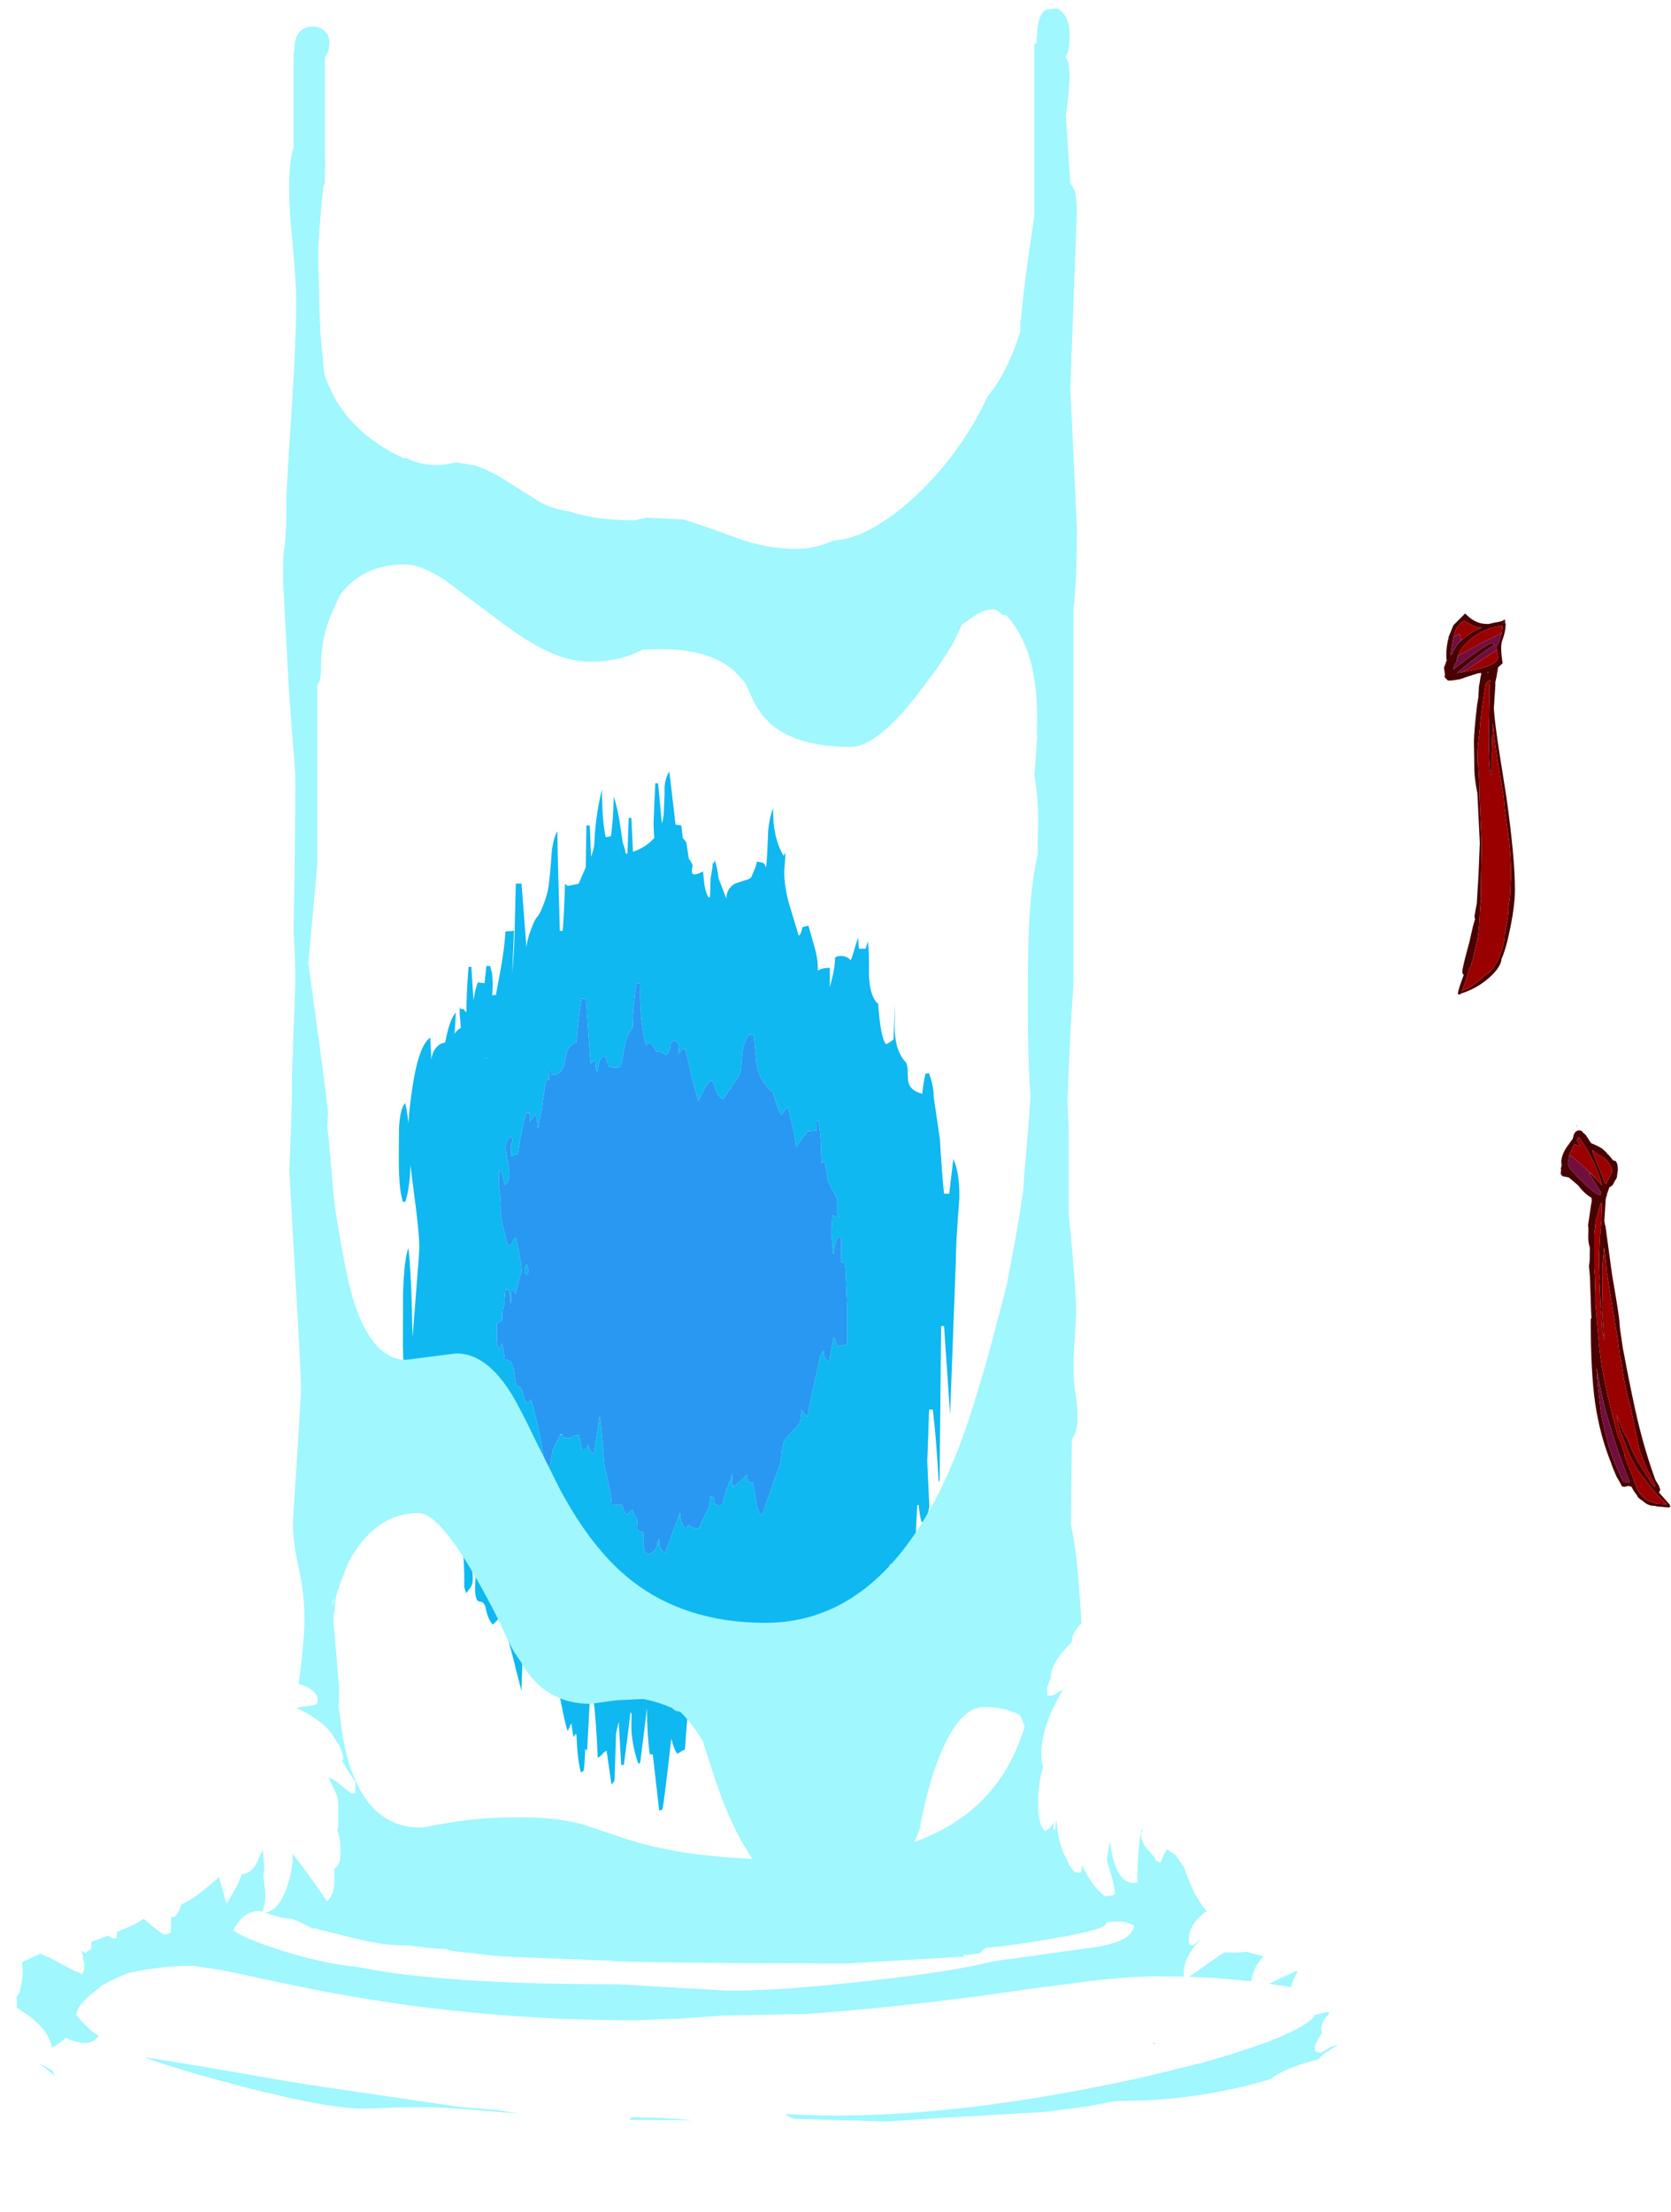 <?xml version="1.0" encoding="UTF-8" standalone="no"?>
<svg xmlns:ffdec="https://www.free-decompiler.com/flash" xmlns:xlink="http://www.w3.org/1999/xlink" ffdec:objectType="frame" height="619.9px" width="468.45px" xmlns="http://www.w3.org/2000/svg">
  <g transform="matrix(1.0, 0.0, 0.0, 1.0, 244.2, 678.2)">
    <clipPath id="clipPath0" transform="matrix(1.0, 0.0, 0.0, 1.0, 0.0, 0.0)">
      <path d="M69.65 -674.1 L70.85 -671.45 70.85 -280.8 71.55 -246.2 71.55 -245.1 79.4 -243.0 87.9 -240.35 Q82.5 -238.8 78.4 -235.9 L76.65 -234.5 Q72.7 -233.4 63.65 -232.95 63.65 -231.8 65.1 -230.85 L69.0 -228.75 68.45 -228.6 Q62.55 -227.1 58.9 -223.3 56.15 -220.4 56.3 -218.05 50.4 -212.4 50.4 -208.25 L50.4 -208.05 49.35 -205.3 49.45 -203.15 50.25 -203.0 51.4 -203.3 51.45 -203.4 51.55 -203.4 53.9 -204.85 53.65 -204.45 Q47.7 -194.4 47.7 -186.35 47.7 -185.25 48.0 -183.9 L48.25 -183.1 Q46.85 -178.4 46.85 -173.75 46.85 -170.45 47.0 -169.4 47.35 -166.45 48.75 -165.1 50.55 -166.0 51.15 -167.6 L51.15 -165.5 51.6 -165.5 51.85 -168.4 52.1 -166.95 Q52.35 -164.15 53.0 -161.7 53.7 -159.1 54.75 -157.4 56.3 -153.45 57.9 -153.45 58.8 -153.45 59.0 -153.75 L59.05 -154.05 59.15 -155.6 Q61.6 -150.0 65.35 -147.0 L65.6 -146.8 65.8 -146.8 67.6 -147.05 68.25 -147.35 Q68.5 -148.7 67.4 -152.5 66.15 -156.5 66.15 -157.05 66.15 -157.9 66.85 -161.75 L66.95 -162.25 67.3 -159.95 Q69.0 -150.55 73.6 -150.55 74.7 -150.55 74.8 -151.0 L74.65 -151.45 Q74.65 -159.4 75.75 -165.45 L76.1 -165.45 Q74.95 -163.45 77.0 -160.5 L79.6 -157.6 Q79.65 -156.9 80.05 -156.65 L80.6 -156.5 80.9 -156.15 81.25 -156.45 81.25 -156.5 Q81.85 -158.15 82.9 -160.0 L85.25 -158.5 87.7 -155.0 Q89.25 -150.45 91.0 -147.15 92.5 -144.5 94.1 -142.65 L93.35 -142.15 Q89.1 -138.75 89.1 -134.85 L89.15 -133.65 89.4 -133.35 89.35 -133.2 90.3 -133.05 92.1 -134.7 92.2 -134.7 91.85 -134.3 Q87.65 -129.45 87.65 -125.3 87.65 -124.3 87.9 -124.15 L88.95 -124.1 97.75 -130.3 99.15 -131.1 102.1 -131.0 105.35 -131.25 110.0 -130.0 Q106.65 -126.25 106.65 -122.6 106.65 -121.45 106.8 -121.15 L107.75 -120.35 114.2 -123.6 119.15 -125.85 119.55 -125.6 Q118.05 -123.25 117.7 -120.9 L117.75 -120.75 117.55 -120.45 Q115.2 -116.25 115.2 -110.9 L115.25 -109.95 115.5 -109.85 121.95 -113.95 123.0 -113.6 123.6 -113.75 122.95 -113.2 128.05 -114.45 128.5 -114.0 Q126.2 -111.8 126.2 -109.5 L126.4 -108.45 125.95 -107.8 Q124.35 -105.45 124.35 -104.0 L124.55 -103.35 125.9 -102.95 Q126.6 -103.2 128.95 -104.65 L130.75 -105.2 130.65 -105.0 127.2 -102.85 125.25 -101.05 123.1 -100.5 Q117.9 -99.05 114.05 -97.0 L111.4 -95.2 111.05 -95.1 Q110.15 -94.8 109.05 -93.7 L113.05 -93.3 113.3 -93.1 115.3 -93.35 115.15 -93.25 113.75 -92.6 113.85 -92.45 112.6 -92.05 111.6 -91.65 110.65 -91.2 Q101.15 -91.2 96.25 -85.8 L96.5 -85.65 91.35 -83.85 86.9 -82.4 83.55 -81.35 Q78.85 -81.55 74.7 -78.7 L71.95 -77.9 69.85 -77.3 68.45 -77.25 Q63.05 -76.95 58.0 -74.75 56.2 -74.0 55.15 -73.3 L52.85 -72.7 Q47.75 -73.0 45.25 -72.55 43.2 -72.2 40.4 -70.3 37.85 -70.05 34.35 -69.0 L29.45 -67.15 27.1 -66.65 22.1 -65.55 19.55 -65.45 18.65 -64.8 15.25 -64.1 Q13.55 -64.35 7.45 -64.1 2.6 -64.2 -2.05 -62.55 -4.25 -61.75 -5.4 -60.9 L-21.2 -60.65 -21.65 -60.55 -26.4 -60.05 -27.95 -59.8 -33.4 -59.35 -41.0 -58.85 Q-48.2 -60.15 -52.35 -59.05 L-54.2 -58.35 -55.05 -58.35 -58.7 -58.3 -62.15 -58.9 -64.3 -59.05 -67.1 -59.35 Q-69.35 -59.4 -71.15 -58.65 L-71.35 -59.1 Q-79.8 -60.9 -87.1 -59.4 L-90.8 -58.4 -91.65 -58.45 Q-92.95 -59.85 -95.85 -60.8 L-99.1 -61.65 -100.15 -61.8 Q-104.25 -62.45 -107.05 -61.85 L-109.2 -61.65 Q-113.0 -64.35 -117.15 -64.75 -120.8 -65.15 -124.35 -63.75 -127.75 -65.3 -132.8 -65.75 L-139.05 -65.5 Q-143.0 -66.8 -146.9 -67.2 L-149.25 -67.35 -153.05 -68.55 -158.4 -69.8 Q-162.4 -72.2 -168.2 -72.7 L-169.7 -72.75 -170.85 -73.75 Q-173.75 -76.2 -177.3 -77.25 -184.7 -79.85 -190.5 -79.35 L-192.5 -79.1 -195.2 -79.9 -195.4 -79.95 -202.9 -82.55 Q-205.75 -85.85 -212.2 -88.15 -217.25 -90.0 -223.5 -90.7 L-224.75 -92.35 Q-226.7 -94.7 -229.6 -97.15 -231.45 -98.7 -233.25 -99.85 -231.1 -99.05 -228.65 -97.4 -225.7 -95.35 -224.1 -95.3 -223.45 -95.55 -223.35 -95.65 -223.2 -95.9 -223.2 -96.95 -223.2 -98.15 -225.9 -100.8 L-229.65 -104.0 Q-229.7 -105.4 -230.4 -106.8 -231.9 -110.25 -236.75 -113.8 L-239.5 -115.6 -239.45 -116.55 -239.5 -117.75 -239.6 -118.6 -239.2 -119.2 -238.95 -119.35 Q-237.85 -122.5 -237.85 -125.8 L-238.0 -128.4 -232.9 -130.75 -230.7 -129.8 -230.15 -129.55 -222.75 -125.6 -222.65 -125.8 -221.25 -125.0 -220.8 -125.65 -220.65 -126.15 -220.55 -128.0 Q-220.55 -128.4 -221.25 -129.75 L-220.8 -129.35 Q-220.95 -130.5 -221.5 -131.65 L-220.2 -130.8 -219.7 -131.4 -219.65 -131.55 -219.45 -131.5 -219.0 -131.8 -218.75 -132.0 -218.65 -132.2 -218.6 -133.7 -218.6 -134.0 -213.95 -135.8 Q-212.85 -135.0 -212.35 -135.0 L-211.4 -135.2 -211.55 -135.45 -211.4 -136.85 -206.9 -138.75 Q-205.8 -139.25 -203.9 -140.5 -198.8 -136.1 -198.1 -136.1 L-196.65 -136.4 -196.35 -136.7 -196.2 -141.1 -196.05 -141.0 -195.35 -141.0 Q-194.7 -141.35 -193.95 -143.05 L-193.25 -144.7 Q-190.9 -145.1 -182.9 -152.1 L-182.8 -152.15 -180.7 -144.75 Q-178.15 -148.85 -177.25 -150.9 -176.8 -151.95 -176.5 -152.95 L-175.7 -153.1 Q-172.85 -153.75 -171.35 -158.25 L-170.5 -159.75 -170.1 -154.5 -170.35 -152.35 -170.25 -151.5 Q-169.8 -148.2 -169.8 -146.65 -169.8 -145.2 -170.65 -142.25 L-170.45 -142.25 Q-166.25 -142.25 -163.8 -149.25 -162.15 -154.2 -162.15 -157.9 L-162.15 -158.8 Q-154.9 -149.2 -152.55 -145.35 -151.05 -146.75 -150.65 -149.0 -150.45 -150.05 -150.45 -153.0 L-150.55 -154.5 Q-149.35 -155.15 -148.95 -156.75 -148.75 -157.55 -148.75 -160.35 -148.75 -162.85 -149.7 -165.65 L-149.5 -165.75 Q-149.35 -167.1 -149.35 -169.65 -149.35 -173.5 -149.55 -174.3 -149.85 -175.65 -152.1 -180.0 -150.7 -179.8 -148.25 -177.65 -145.9 -175.65 -145.5 -175.65 -144.55 -175.65 -144.5 -176.0 L-144.6 -176.4 -144.6 -178.95 Q-145.85 -180.5 -148.35 -184.85 -148.0 -185.15 -148.0 -185.55 -148.35 -187.75 -149.3 -189.45 L-150.3 -190.85 Q-151.25 -192.8 -153.4 -194.75 -156.45 -197.5 -161.3 -199.65 L-156.05 -200.4 -155.35 -200.7 Q-155.15 -200.95 -155.15 -201.95 -155.15 -203.4 -156.85 -204.65 -158.6 -206.0 -161.25 -206.45 L-162.35 -206.6 -162.35 -206.7 Q-164.3 -208.65 -165.4 -209.15 L-175.85 -208.55 -178.75 -208.05 -178.6 -208.35 Q-177.95 -210.05 -177.95 -212.35 -177.95 -215.0 -178.9 -216.5 -180.55 -214.0 -182.85 -211.85 -187.45 -207.6 -193.25 -207.6 -193.65 -207.6 -196.7 -210.15 -200.15 -213.05 -202.25 -214.05 -203.3 -214.75 -204.95 -215.3 -208.0 -219.3 -209.35 -220.35 -210.85 -221.5 -212.95 -222.35 -195.5 -230.6 -176.15 -236.95 L-176.35 -237.4 Q-176.9 -239.0 -176.65 -240.95 L-176.1 -263.7 -175.3 -298.15 -175.3 -405.65 -174.95 -406.65 -174.95 -668.65 -176.0 -669.75 -176.0 -671.85 Q-175.35 -673.75 -171.25 -674.45 L46.7 -675.15 Q59.0 -677.05 64.55 -675.5 65.7 -677.4 66.95 -678.2 68.4 -676.55 69.65 -674.1" fill="#666666" fill-rule="evenodd" stroke="none"/>
      <path d="M222.35 -234.25 L222.15 -234.35 220.9 -235.75 221.55 -235.25 222.35 -234.25" fill="#ff0000" fill-rule="evenodd" stroke="none"/>
    </clipPath>
    <g clip-path="url(#clipPath0)">
      <use ffdec:characterId="1497" height="602.85" transform="matrix(1.0, 0.0, 0.0, 1.0, -243.65, -676.1)" width="381.95" xlink:href="#shape1"/>
    </g>
    <use ffdec:characterId="1498" height="250.55" transform="matrix(1.0, 0.0, 0.0, 1.0, 160.6, -506.3)" width="63.5" xlink:href="#shape2"/>
  </g>
  <defs>
    <g id="shape1" transform="matrix(1.0, 0.0, 0.0, 1.0, 243.65, 676.1)">
      <path d="M2.0 -396.7 Q2.7 -387.1 4.2 -385.6 4.95 -385.9 5.65 -386.45 L6.3 -386.9 6.65 -397.15 6.6 -390.45 Q6.65 -383.7 9.8 -380.45 10.25 -379.65 10.25 -378.1 L10.35 -375.55 Q10.7 -372.55 14.4 -371.7 14.4 -372.65 14.7 -374.45 L15.2 -377.3 16.25 -377.45 Q17.55 -373.8 17.55 -371.15 L17.55 -370.8 19.3 -358.95 Q19.85 -349.45 20.45 -343.7 L21.9 -343.7 23.05 -353.4 Q24.85 -349.65 24.75 -342.5 23.75 -329.55 23.75 -324.55 L22.15 -281.8 20.45 -306.6 19.65 -306.6 19.2 -263.35 18.95 -262.9 Q18.35 -274.5 17.3 -283.2 L16.25 -283.2 16.0 -275.15 15.75 -268.8 16.15 -259.75 16.35 -256.0 15.45 -251.7 14.15 -251.7 Q13.65 -253.3 13.35 -256.45 L12.95 -256.45 Q12.55 -250.5 12.4 -241.25 L12.3 -234.9 12.2 -235.3 10.85 -235.3 Q10.3 -229.75 9.7 -221.5 7.8 -222.65 7.3 -225.55 L7.05 -231.75 Q7.05 -233.5 5.9 -237.7 L5.25 -240.15 5.25 -239.0 Q5.25 -233.3 4.45 -228.1 4.3 -227.15 1.8 -224.85 -0.1 -223.05 1.05 -219.8 L0.0 -219.35 -1.55 -218.75 Q-2.3 -220.25 -2.7 -222.0 L-2.9 -217.45 Q-2.9 -214.95 -3.4 -208.95 -3.8 -204.4 -4.3 -200.9 -4.95 -207.0 -6.8 -212.85 L-8.25 -212.85 Q-9.55 -206.35 -9.55 -203.55 L-9.55 -203.35 Q-10.4 -200.0 -11.3 -197.45 L-11.65 -202.5 Q-13.1 -222.15 -16.5 -214.7 L-16.65 -197.15 -17.05 -199.4 Q-17.35 -202.15 -17.05 -207.5 L-17.1 -208.5 -17.75 -208.9 Q-21.25 -211.15 -21.65 -211.15 L-23.5 -210.9 -23.45 -210.65 Q-24.25 -209.55 -24.1 -205.75 -24.0 -202.7 -26.75 -201.3 L-27.8 -203.0 -28.05 -200.8 -28.8 -200.65 Q-29.0 -196.75 -29.4 -194.1 L-30.45 -194.1 -31.2 -202.15 -31.6 -200.9 -32.6 -199.0 -34.05 -198.55 Q-35.75 -201.15 -36.95 -206.2 -37.35 -200.35 -37.9 -196.7 L-38.95 -196.45 -40.0 -203.15 -40.5 -197.5 -41.45 -197.5 Q-42.5 -189.95 -42.5 -185.15 L-42.2 -180.65 -42.45 -180.45 Q-43.05 -180.0 -43.75 -179.85 -44.3 -182.8 -46.4 -208.05 L-46.6 -208.0 -46.55 -206.85 Q-46.55 -204.4 -46.7 -203.3 -47.0 -201.6 -47.9 -200.0 -50.0 -201.8 -51.0 -203.3 L-52.2 -187.95 -53.0 -187.55 -54.3 -186.75 Q-55.25 -187.85 -56.0 -191.0 -58.1 -172.6 -58.5 -171.1 L-59.4 -170.85 -61.2 -186.6 -62.05 -186.6 Q-62.8 -192.1 -62.85 -199.55 L-63.1 -197.2 -64.7 -184.4 -65.2 -183.85 Q-66.05 -186.05 -66.65 -189.1 -67.2 -192.05 -67.2 -194.1 L-67.15 -197.9 -67.45 -198.4 Q-68.1 -192.65 -69.3 -183.6 L-70.05 -183.6 -70.75 -195.7 -71.5 -192.4 -71.9 -179.65 Q-71.9 -178.85 -72.8 -178.2 L-74.15 -187.6 -75.0 -187.1 -75.35 -186.6 -76.6 -185.55 -76.65 -186.25 Q-77.1 -196.1 -77.8 -201.85 L-78.85 -201.85 -79.6 -187.65 -80.15 -188.05 Q-80.25 -184.25 -80.55 -182.0 L-81.35 -181.5 Q-82.05 -183.9 -82.4 -188.55 L-82.6 -191.95 -82.75 -192.4 -83.45 -191.45 -84.05 -195.35 -85.05 -193.05 Q-85.75 -195.0 -86.85 -200.7 L-87.5 -203.85 Q-88.3 -207.3 -88.85 -209.05 -89.15 -209.9 -91.4 -212.15 -93.25 -213.95 -93.15 -216.3 L-92.9 -223.5 -93.15 -224.0 Q-93.3 -221.75 -94.2 -217.8 L-95.05 -213.7 -95.15 -213.6 Q-95.55 -218.75 -96.05 -222.2 L-97.1 -222.2 Q-97.65 -216.4 -97.95 -206.4 L-98.0 -204.35 -99.65 -210.7 -99.95 -212.0 Q-102.0 -220.25 -103.55 -224.0 L-103.6 -224.45 -104.05 -225.05 -105.05 -223.9 -106.05 -222.95 Q-107.35 -224.3 -107.95 -227.2 -108.35 -229.4 -109.7 -229.4 -111.3 -229.4 -110.95 -234.95 L-110.25 -244.65 -110.95 -245.1 Q-111.65 -245.55 -112.7 -245.55 L-112.15 -240.7 Q-111.65 -237.25 -111.65 -235.95 -111.65 -234.35 -112.25 -233.4 L-113.5 -231.75 -114.05 -233.4 -114.05 -235.95 Q-114.05 -242.45 -115.1 -248.3 L-116.4 -266.15 -117.6 -266.15 -117.85 -253.95 -118.8 -253.9 -120.2 -254.15 Q-119.4 -263.05 -119.4 -265.9 -119.4 -266.75 -120.35 -269.15 L-119.8 -271.95 -120.65 -272.8 Q-122.4 -274.0 -121.8 -279.3 -122.3 -279.3 -122.3 -278.75 L-122.95 -278.6 -125.3 -278.75 -125.3 -285.95 Q-125.75 -285.95 -126.1 -284.9 L-126.9 -282.7 -129.25 -282.7 -129.3 -283.05 -129.9 -282.45 Q-130.45 -285.3 -130.8 -289.75 L-130.85 -289.9 -130.85 -290.5 -131.0 -293.1 -131.25 -300.9 -131.2 -315.85 Q-130.9 -325.4 -129.7 -328.5 -129.05 -322.75 -128.75 -312.15 L-128.55 -303.5 -127.8 -312.9 Q-126.65 -327.3 -126.65 -328.65 -126.65 -332.95 -128.2 -344.25 L-129.15 -351.8 Q-129.3 -345.1 -130.6 -341.4 L-131.25 -341.4 Q-132.4 -344.9 -132.4 -353.25 L-132.35 -361.95 Q-132.05 -367.65 -130.6 -369.1 -130.05 -366.85 -129.7 -363.4 -129.45 -367.9 -128.55 -373.7 -126.8 -385.2 -123.6 -387.45 L-123.25 -381.15 Q-123.1 -383.3 -121.9 -384.65 -120.85 -385.9 -119.4 -386.05 L-119.15 -387.3 Q-117.95 -393.0 -116.4 -394.4 L-116.75 -388.55 Q-116.05 -389.6 -115.0 -390.2 L-115.35 -394.25 Q-115.35 -396.9 -115.1 -395.45 L-114.3 -395.45 -113.45 -394.5 Q-113.4 -400.8 -112.85 -407.25 L-112.05 -407.25 -111.5 -398.4 -111.45 -397.9 Q-111.05 -400.8 -110.25 -402.9 L-108.35 -402.7 -107.85 -407.5 -106.8 -407.5 -106.25 -405.5 -106.05 -402.65 -106.2 -399.2 -105.5 -399.5 -105.2 -399.25 -104.65 -402.3 Q-102.8 -411.55 -102.5 -417.2 L-100.1 -417.35 -100.6 -405.45 Q-100.15 -410.15 -99.95 -416.2 L-99.6 -430.6 -98.0 -430.6 -96.6 -412.6 Q-96.55 -414.45 -95.45 -417.45 -94.4 -420.35 -93.7 -421.15 -92.8 -422.1 -91.75 -424.95 -90.7 -427.75 -90.4 -429.95 -90.0 -432.75 -89.5 -439.75 -89.05 -443.4 -87.95 -445.25 L-87.85 -438.8 -87.25 -417.35 -86.45 -417.35 Q-86.05 -422.6 -85.8 -430.55 L-85.05 -429.95 -82.0 -430.55 -80.0 -435.15 -79.8 -446.9 -78.85 -446.9 -78.5 -438.1 -78.15 -439.1 Q-77.55 -440.95 -77.55 -442.55 -77.2 -449.8 -75.6 -456.3 L-75.45 -456.95 Q-75.4 -448.15 -74.4 -443.6 L-72.95 -443.85 Q-72.3 -447.9 -72.15 -455.0 -71.25 -452.3 -70.6 -448.6 L-69.6 -442.0 Q-69.1 -440.8 -68.75 -438.95 L-68.3 -439.05 -67.95 -449.0 -67.2 -449.0 -66.75 -439.5 Q-62.95 -440.85 -60.8 -443.4 L-61.0 -447.4 -60.5 -458.7 -59.7 -458.7 -58.65 -447.45 Q-58.2 -448.9 -58.1 -450.55 L-57.9 -455.65 -57.9 -457.65 Q-57.65 -460.4 -56.55 -462.0 L-54.85 -447.4 -54.9 -447.15 -53.2 -446.9 -52.8 -443.4 -51.8 -442.2 -51.1 -437.6 Q-50.2 -436.35 -50.0 -435.6 -50.35 -434.3 -50.2 -433.65 -49.95 -432.55 -47.1 -434.0 L-46.75 -430.4 Q-46.4 -428.3 -45.65 -426.8 L-45.15 -426.8 -45.0 -431.95 -44.5 -435.0 -44.35 -436.65 -44.15 -436.15 -43.8 -437.15 Q-43.1 -435.1 -42.75 -432.1 L-40.6 -426.4 -40.6 -426.45 Q-40.45 -429.3 -38.15 -430.6 L-35.25 -431.55 Q-33.65 -431.95 -33.45 -432.7 L-32.75 -434.4 Q-32.15 -435.8 -32.0 -436.8 L-30.25 -436.4 Q-29.65 -435.95 -29.65 -435.35 L-29.4 -435.35 Q-29.1 -438.15 -28.85 -445.45 -28.5 -449.05 -27.5 -451.7 L-27.35 -447.8 Q-26.8 -442.1 -24.5 -438.35 L-24.0 -439.35 Q-24.05 -437.3 -24.25 -435.35 -24.65 -431.35 -23.15 -425.5 L-20.3 -416.05 Q-19.7 -416.05 -19.25 -418.4 L-17.55 -418.8 -15.85 -412.8 Q-14.8 -409.1 -14.95 -406.2 -13.65 -407.0 -11.55 -407.0 L-11.55 -401.6 -10.65 -405.25 Q-10.1 -407.9 -10.1 -409.85 -9.45 -410.45 -8.0 -410.3 -6.5 -410.1 -5.75 -409.1 -5.25 -410.0 -4.55 -412.65 L-3.65 -415.45 -3.4 -412.35 -1.55 -412.35 -0.9 -414.4 Q-0.55 -411.75 -0.6 -406.75 -0.65 -404.0 -0.3 -401.9 0.25 -398.6 1.8 -397.0 L2.0 -397.15 2.0 -396.7 M-62.35 -432.4 L-62.3 -432.4 -62.3 -432.45 -62.35 -432.4 M-86.65 -276.15 L-86.65 -276.1 -86.0 -275.25 -84.25 -275.25 -83.55 -275.85 -81.8 -276.15 -81.8 -276.1 -81.75 -275.75 Q-81.7 -274.7 -81.05 -272.15 L-79.95 -272.15 -79.7 -272.75 -79.3 -273.35 -79.2 -273.1 -79.0 -272.25 Q-78.85 -271.75 -78.1 -270.9 -77.7 -271.15 -77.65 -271.35 L-76.8 -276.55 -76.1 -281.35 -76.0 -281.15 Q-75.2 -274.0 -74.9 -269.05 -74.8 -267.5 -73.7 -262.85 -72.7 -258.55 -72.75 -256.6 L-69.75 -256.45 Q-69.45 -254.65 -68.4 -253.8 L-66.95 -255.2 Q-66.75 -254.4 -65.55 -252.35 -65.4 -252.15 -65.6 -250.5 -65.8 -249.15 -65.0 -249.15 L-63.8 -248.85 -63.9 -245.65 -63.6 -243.85 Q-63.25 -243.0 -62.55 -242.65 -60.6 -243.2 -60.2 -244.6 L-59.5 -247.05 -59.35 -246.45 Q-59.5 -245.5 -59.15 -244.6 -58.75 -243.55 -57.75 -243.1 L-53.55 -254.35 -53.55 -253.65 Q-53.55 -252.45 -52.7 -250.8 L-52.25 -250.0 Q-51.8 -250.0 -51.55 -250.3 L-51.25 -250.85 -50.5 -250.45 Q-49.7 -249.95 -48.9 -249.95 L-47.95 -250.15 -48.0 -250.35 Q-47.7 -251.7 -46.5 -253.75 -45.4 -255.6 -45.3 -256.75 L-45.1 -258.75 -44.9 -258.75 Q-43.85 -258.75 -43.9 -258.15 -43.95 -257.05 -43.65 -256.5 L-42.2 -256.35 -41.65 -256.75 Q-41.5 -258.2 -40.3 -261.35 L-39.5 -263.5 -39.0 -265.1 -38.9 -263.25 -38.9 -262.9 -38.7 -261.45 -37.85 -262.2 -36.55 -263.3 -34.75 -264.95 Q-34.75 -263.45 -34.45 -263.0 L-33.1 -262.65 -32.8 -260.9 -32.3 -257.8 Q-31.85 -254.85 -30.65 -253.4 L-25.5 -268.15 Q-25.3 -268.75 -25.2 -270.1 L-24.95 -272.15 Q-24.5 -274.2 -24.05 -274.85 L-23.3 -275.75 -20.15 -279.25 Q-19.8 -279.95 -19.65 -281.2 L-19.45 -283.15 Q-18.95 -282.05 -17.8 -281.15 -17.45 -284.3 -15.6 -291.9 L-14.2 -298.5 -13.95 -298.55 Q-13.65 -299.75 -13.3 -299.75 L-13.2 -298.3 -12.25 -296.65 -11.7 -297.0 -11.1 -300.15 -10.55 -303.35 -10.25 -303.35 -9.45 -300.95 -7.7 -301.25 -6.75 -301.6 -6.75 -312.85 -7.05 -320.2 Q-7.1 -324.5 -7.9 -324.5 L-8.45 -324.4 -8.45 -324.55 -8.35 -331.4 -9.45 -331.4 -10.2 -329.05 -10.55 -326.8 -10.65 -326.9 -10.9 -330.05 -11.15 -332.75 -10.85 -337.75 Q-10.05 -337.15 -9.3 -337.1 -8.5 -337.05 -9.45 -337.45 L-9.45 -342.3 -11.05 -345.15 -12.1 -347.25 -12.55 -350.25 -13.05 -352.85 -13.8 -352.2 -13.95 -353.85 Q-13.95 -360.35 -14.8 -364.3 L-15.2 -364.15 -15.25 -361.45 -17.8 -361.2 -19.0 -359.6 -19.6 -358.75 -21.0 -356.8 Q-21.2 -358.6 -21.75 -361.25 L-23.3 -368.05 Q-24.2 -367.25 -25.1 -365.75 -25.8 -366.6 -26.55 -368.85 L-27.5 -372.05 Q-31.4 -375.3 -32.1 -380.05 L-32.85 -388.05 -34.2 -388.3 Q-35.65 -386.35 -36.05 -383.5 L-36.4 -379.15 -36.55 -378.2 Q-36.9 -376.8 -38.1 -375.1 L-41.45 -370.25 Q-43.15 -371.0 -43.6 -373.05 L-43.85 -373.85 Q-44.3 -375.15 -44.9 -375.4 -45.65 -375.0 -46.85 -372.85 L-47.65 -371.3 -48.4 -369.7 -48.5 -369.9 -50.0 -375.2 -52.1 -384.35 -52.95 -384.2 -53.45 -383.5 Q-53.7 -383.05 -54.0 -383.05 L-53.85 -384.85 Q-53.85 -386.0 -55.1 -386.65 L-56.2 -385.85 Q-56.25 -384.3 -56.75 -383.4 -57.1 -382.85 -57.6 -382.55 L-58.55 -383.15 -58.9 -383.35 -59.05 -383.45 -60.3 -383.55 -60.7 -384.5 -61.1 -385.1 -62.0 -386.1 -62.55 -385.65 Q-62.9 -385.3 -63.1 -385.3 -65.0 -392.15 -64.7 -402.6 L-65.8 -402.7 Q-66.85 -395.35 -66.85 -390.4 L-68.25 -388.0 -68.45 -387.4 -68.95 -385.65 -69.55 -382.45 -70.2 -379.25 -70.9 -379.1 -72.2 -379.0 -73.4 -379.25 -73.85 -379.55 Q-73.85 -381.1 -74.5 -381.9 L-74.9 -382.35 Q-75.95 -381.55 -76.3 -380.25 L-76.4 -379.9 -76.55 -378.15 -77.0 -378.1 -77.05 -378.4 -77.1 -378.6 -77.25 -380.9 -77.3 -381.15 -78.2 -380.6 -78.65 -380.1 -79.95 -398.4 -81.2 -398.3 Q-82.25 -391.4 -82.6 -385.95 -83.3 -385.85 -83.85 -385.4 -85.4 -384.35 -85.75 -381.25 -86.2 -377.15 -89.5 -376.85 L-89.65 -377.9 Q-89.85 -378.4 -90.15 -378.4 L-90.3 -375.7 -90.4 -375.7 -90.95 -375.55 Q-91.35 -374.6 -91.6 -372.6 L-92.15 -369.1 Q-92.15 -367.8 -92.7 -365.55 L-93.35 -362.2 -93.5 -362.2 Q-93.5 -364.7 -94.2 -365.85 L-95.65 -363.85 -95.65 -366.3 -96.75 -366.3 Q-98.25 -360.3 -99.05 -354.6 L-99.2 -354.85 -100.25 -354.45 Q-100.8 -354.15 -101.0 -354.25 L-101.0 -357.5 Q-100.2 -358.6 -100.85 -359.8 -102.0 -359.2 -102.3 -357.65 L-102.4 -356.1 -101.5 -350.65 Q-101.0 -347.3 -102.7 -346.05 L-103.55 -350.1 -104.35 -349.9 -104.35 -345.95 Q-103.8 -343.1 -103.8 -337.9 -103.8 -336.95 -103.05 -333.9 L-101.95 -329.45 -100.85 -329.45 Q-100.4 -330.8 -99.65 -331.4 -99.4 -331.15 -98.6 -326.75 -98.05 -323.7 -97.85 -321.7 -98.4 -321.05 -98.7 -319.55 L-99.65 -315.55 -100.1 -316.3 Q-100.55 -316.8 -100.85 -316.8 L-101.0 -313.15 -101.15 -313.15 Q-101.15 -314.8 -101.55 -316.8 L-102.5 -316.8 -102.8 -313.2 -102.95 -311.6 -103.25 -311.6 -103.4 -309.3 -103.35 -308.45 -103.4 -308.3 Q-103.6 -307.85 -104.05 -307.75 L-104.9 -307.5 -104.9 -303.9 Q-104.9 -301.1 -104.35 -300.0 L-103.8 -301.05 -103.4 -301.7 -103.0 -299.4 -102.7 -297.3 Q-100.25 -297.05 -100.0 -293.35 -99.7 -289.7 -99.0 -289.7 -98.05 -289.7 -97.65 -287.85 -97.15 -285.6 -96.35 -284.9 L-95.85 -285.4 -95.35 -286.1 Q-93.75 -280.45 -92.65 -274.8 -91.8 -270.25 -91.25 -265.75 L-90.7 -265.75 Q-89.65 -268.2 -89.3 -271.75 L-87.7 -275.0 -87.05 -276.1 -86.65 -276.15 M-107.85 -381.8 L-107.85 -381.45 -107.7 -381.7 -107.85 -381.8 M-96.9 -323.6 L-96.6 -324.0 Q-96.1 -323.35 -96.1 -322.25 L-96.15 -321.4 -96.6 -321.1 -97.05 -321.6 -97.15 -322.25 -96.9 -323.55 -96.9 -323.6 M-28.3 -218.45 L-28.3 -218.4 -28.3 -218.6 -28.3 -218.45 M-11.65 -206.9 L-11.65 -205.25 -11.3 -207.05 -11.65 -206.9 M-10.75 -210.2 Q-9.95 -215.45 -9.8 -220.1 L-10.5 -216.4 -10.75 -210.2" fill="#0fb8f0" fill-rule="evenodd" stroke="none"/>
      <path d="M-77.05 -378.4 L-77.0 -378.1 -76.55 -378.15 -76.4 -379.9 -76.3 -380.25 Q-75.95 -381.55 -74.9 -382.35 L-74.5 -381.9 Q-73.85 -381.1 -73.85 -379.55 L-73.4 -379.25 -72.2 -379.0 -70.9 -379.1 -70.2 -379.25 -69.55 -382.45 -68.95 -385.65 -68.45 -387.4 -68.25 -388.0 -66.85 -390.4 Q-66.85 -395.35 -65.8 -402.7 L-64.7 -402.6 Q-65.0 -392.15 -63.1 -385.3 -62.9 -385.3 -62.55 -385.65 L-62.0 -386.1 -61.1 -385.1 -60.7 -384.5 -60.3 -383.55 -59.05 -383.45 -58.9 -383.35 -58.55 -383.15 -57.6 -382.55 Q-57.1 -382.85 -56.75 -383.4 -56.25 -384.3 -56.2 -385.85 L-55.1 -386.65 Q-53.85 -386.0 -53.85 -384.85 L-54.0 -383.05 Q-53.7 -383.05 -53.45 -383.5 L-52.95 -384.2 -52.1 -384.35 -50.0 -375.2 -48.5 -369.9 -48.4 -369.7 -47.65 -371.3 -46.85 -372.85 Q-45.65 -375.0 -44.9 -375.4 -44.3 -375.15 -43.85 -373.85 L-43.6 -373.05 Q-43.15 -371.0 -41.45 -370.25 L-38.1 -375.1 Q-36.9 -376.8 -36.55 -378.2 L-36.4 -379.15 -36.05 -383.5 Q-35.65 -386.35 -34.2 -388.3 L-32.85 -388.05 -32.1 -380.05 Q-31.4 -375.3 -27.5 -372.05 L-26.55 -368.85 Q-25.8 -366.6 -25.1 -365.75 -24.2 -367.25 -23.3 -368.05 L-21.75 -361.25 Q-21.2 -358.6 -21.0 -356.8 L-19.6 -358.75 -19.0 -359.6 -17.8 -361.2 -15.25 -361.45 -15.2 -364.15 -14.8 -364.3 Q-13.95 -360.35 -13.95 -353.85 L-13.8 -352.2 -13.05 -352.85 -12.55 -350.25 -12.1 -347.25 -11.05 -345.15 -9.45 -342.3 -9.45 -337.45 Q-8.5 -337.05 -9.3 -337.1 -10.05 -337.15 -10.85 -337.75 L-11.15 -332.75 -10.9 -330.05 -10.65 -326.9 -10.55 -326.8 -10.2 -329.05 -9.45 -331.4 -8.35 -331.4 -8.45 -324.55 -8.45 -324.4 -7.9 -324.5 Q-7.1 -324.5 -7.05 -320.2 L-6.75 -312.85 -6.75 -301.6 -7.7 -301.25 -9.45 -300.95 -10.25 -303.35 -10.55 -303.35 -11.1 -300.15 -11.7 -297.0 -12.25 -296.65 -13.2 -298.3 -13.3 -299.75 Q-13.65 -299.75 -13.95 -298.55 L-14.2 -298.5 -15.6 -291.9 Q-17.45 -284.3 -17.8 -281.15 -18.95 -282.05 -19.45 -283.15 L-19.65 -281.2 Q-19.8 -279.95 -20.15 -279.25 L-23.3 -275.75 -24.05 -274.85 Q-24.5 -274.2 -24.95 -272.15 L-25.2 -270.1 Q-25.3 -268.75 -25.5 -268.15 L-30.65 -253.4 Q-31.85 -254.85 -32.3 -257.8 L-32.8 -260.9 -33.1 -262.65 -34.45 -263.0 Q-34.75 -263.45 -34.75 -264.95 L-36.55 -263.3 -37.85 -262.2 -38.7 -261.45 -38.9 -262.9 -38.9 -263.25 -39.0 -265.1 -39.5 -263.5 -40.3 -261.35 Q-41.5 -258.2 -41.65 -256.75 L-42.2 -256.35 -43.65 -256.5 Q-43.95 -257.05 -43.9 -258.15 -43.85 -258.75 -44.9 -258.75 L-45.1 -258.75 -45.3 -256.75 Q-45.4 -255.6 -46.5 -253.75 -47.7 -251.7 -48.0 -250.35 L-47.95 -250.15 -48.9 -249.95 Q-49.7 -249.95 -50.5 -250.45 L-51.25 -250.85 -51.55 -250.3 Q-51.8 -250.0 -52.25 -250.0 L-52.7 -250.8 Q-53.55 -252.45 -53.55 -253.65 L-53.55 -254.35 -57.75 -243.1 Q-58.75 -243.55 -59.15 -244.6 -59.5 -245.5 -59.35 -246.45 L-59.5 -247.05 -60.2 -244.6 Q-60.6 -243.2 -62.55 -242.65 -63.25 -243.0 -63.6 -243.85 L-63.9 -245.65 -63.8 -248.85 -65.0 -249.15 Q-65.8 -249.15 -65.6 -250.5 -65.4 -252.15 -65.55 -252.35 -66.75 -254.4 -66.95 -255.2 L-68.4 -253.8 Q-69.45 -254.65 -69.75 -256.45 L-72.75 -256.6 Q-72.7 -258.55 -73.7 -262.85 -74.8 -267.5 -74.9 -269.05 -75.2 -274.0 -76.0 -281.15 L-76.1 -281.35 -76.8 -276.55 -77.65 -271.35 Q-77.7 -271.15 -78.1 -270.9 -78.85 -271.75 -79.0 -272.25 L-79.2 -273.1 -79.3 -273.35 -79.7 -272.75 -79.95 -272.15 -81.05 -272.15 Q-81.7 -274.7 -81.75 -275.75 L-81.8 -276.1 -81.8 -276.15 -83.55 -275.85 -84.25 -275.25 -86.0 -275.25 -86.65 -276.1 -86.65 -276.15 -86.9 -276.4 -87.05 -276.1 -87.7 -275.0 -89.3 -271.75 Q-89.65 -268.2 -90.7 -265.75 L-91.25 -265.75 Q-91.8 -270.25 -92.65 -274.8 -93.75 -280.45 -95.35 -286.1 L-95.85 -285.4 -96.35 -284.9 Q-97.15 -285.6 -97.65 -287.85 -98.05 -289.7 -99.0 -289.7 -99.7 -289.7 -100.0 -293.35 -100.25 -297.05 -102.7 -297.3 L-103.0 -299.4 -103.4 -301.7 -103.8 -301.05 -104.35 -300.0 Q-104.9 -301.1 -104.9 -303.9 L-104.9 -307.5 -104.05 -307.75 Q-103.6 -307.85 -103.4 -308.3 L-103.35 -308.45 -103.4 -309.3 -103.25 -311.6 -102.95 -311.6 -102.8 -313.2 -102.5 -316.8 -101.55 -316.8 Q-101.15 -314.8 -101.15 -313.15 L-101.0 -313.15 -100.85 -316.8 Q-100.55 -316.8 -100.1 -316.3 L-99.65 -315.55 -98.7 -319.55 Q-98.4 -321.05 -97.85 -321.7 -98.05 -323.7 -98.6 -326.75 -99.4 -331.15 -99.65 -331.4 -100.4 -330.8 -100.85 -329.45 L-101.95 -329.45 -103.05 -333.9 Q-103.8 -336.95 -103.8 -337.9 -103.8 -343.1 -104.35 -345.95 L-104.35 -349.9 -103.55 -350.1 -102.7 -346.05 Q-101.0 -347.3 -101.5 -350.65 L-102.4 -356.1 -102.3 -357.65 Q-102.0 -359.2 -100.85 -359.8 -100.2 -358.6 -101.0 -357.5 L-101.0 -354.25 Q-100.8 -354.15 -100.25 -354.45 L-99.2 -354.85 -99.05 -354.6 Q-98.25 -360.3 -96.75 -366.3 L-95.65 -366.3 -95.65 -363.85 -94.2 -365.85 Q-93.5 -364.7 -93.5 -362.2 L-93.35 -362.2 -92.7 -365.55 Q-92.15 -367.8 -92.15 -369.1 L-91.6 -372.6 Q-91.35 -374.6 -90.95 -375.55 L-90.4 -375.7 -90.3 -375.7 -90.15 -378.4 Q-89.85 -378.4 -89.65 -377.9 L-89.5 -376.85 Q-86.2 -377.15 -85.75 -381.25 -85.4 -384.35 -83.85 -385.4 -83.3 -385.85 -82.6 -385.95 -82.25 -391.4 -81.2 -398.3 L-79.95 -398.4 -78.65 -380.1 -78.2 -380.6 -77.3 -381.15 -77.25 -380.9 -77.1 -378.6 -77.1 -378.4 -77.05 -378.4 M-96.9 -323.55 L-97.15 -322.25 -97.05 -321.6 -96.6 -321.1 -96.15 -321.4 -96.1 -322.25 Q-96.1 -323.35 -96.6 -324.0 L-96.9 -323.6 -96.9 -323.95 -96.9 -324.25 -96.9 -323.55" fill="#2898f2" fill-rule="evenodd" stroke="none"/>
      <path d="M125.65 -100.75 L116.55 -97.05 115.6 -96.75 Q97.55 -90.7 77.0 -89.6 L68.25 -89.4 61.05 -88.0 49.0 -86.4 17.1 -84.55 4.2 -83.7 -21.5 -84.45 -22.65 -84.9 Q-23.8 -85.35 -23.8 -85.8 16.6 -83.35 72.0 -95.2 L74.35 -95.7 76.15 -96.1 92.55 -100.1 93.0 -100.25 Q102.35 -102.8 109.7 -105.5 L110.3 -105.7 113.9 -107.1 115.0 -107.55 115.05 -107.6 Q124.8 -111.75 124.8 -114.75 124.8 -115.95 121.5 -119.5 L121.5 -119.55 121.15 -119.85 121.05 -120.0 120.2 -120.95 107.75 -122.9 96.1 -123.95 95.55 -123.95 88.15 -124.3 80.15 -124.4 79.5 -124.4 72.9 -124.15 65.3 -123.5 64.45 -123.45 43.3 -120.7 Q12.2 -116.05 -17.85 -113.85 L-41.1 -113.4 -53.1 -112.55 -65.85 -112.05 Q-109.45 -112.05 -150.95 -119.7 -158.5 -121.1 -171.35 -123.85 L-176.35 -124.95 -181.6 -126.05 -190.05 -127.35 Q-199.25 -127.35 -208.2 -125.3 L-209.8 -124.65 -210.5 -124.35 Q-213.1 -123.25 -215.7 -121.75 L-218.3 -119.6 Q-222.35 -116.65 -222.85 -113.55 -219.3 -109.3 -216.55 -107.75 -217.7 -105.75 -220.25 -105.75 L-220.45 -105.75 Q-223.15 -105.8 -225.75 -107.15 L-227.45 -105.75 Q-229.55 -104.25 -231.95 -103.4 -229.4 -96.85 -224.15 -88.5 L-219.65 -81.55 -220.2 -81.75 Q-223.9 -83.15 -225.65 -86.85 L-225.65 -86.9 -225.7 -87.0 -225.7 -87.05 -225.75 -87.15 -226.25 -88.5 Q-236.05 -88.95 -240.75 -107.05 -243.2 -116.35 -243.65 -125.85 -243.65 -136.2 -230.2 -147.45 -218.05 -157.65 -200.75 -164.1 -183.3 -170.65 -171.35 -169.2 L-170.6 -169.1 -169.9 -169.0 -169.2 -168.85 -168.55 -168.7 Q-166.0 -168.15 -164.0 -167.05 L-163.2 -166.6 -162.55 -185.15 Q-162.55 -191.25 -160.7 -204.75 -158.85 -218.3 -158.85 -224.3 -158.85 -231.65 -160.45 -238.8 -162.1 -245.95 -162.1 -251.85 L-160.9 -270.25 -159.8 -288.65 Q-159.8 -293.2 -161.5 -321.6 L-163.1 -350.3 Q-162.35 -368.05 -162.35 -372.6 L-162.3 -378.4 -161.4 -402.95 Q-161.4 -408.85 -161.9 -417.1 -161.4 -445.3 -161.4 -460.55 -161.4 -461.65 -162.35 -473.05 L-163.25 -485.55 -164.85 -515.45 -164.85 -518.8 -164.75 -522.8 Q-163.9 -527.6 -163.9 -536.7 L-163.95 -539.2 -163.0 -555.0 Q-161.15 -581.35 -161.15 -594.1 -161.15 -599.55 -162.75 -616.05 -163.85 -631.25 -161.9 -636.85 L-161.9 -663.4 -161.7 -663.45 -161.7 -664.05 Q-161.7 -670.45 -156.75 -670.75 -154.85 -670.9 -153.4 -669.65 -151.85 -668.4 -151.85 -666.3 -151.85 -663.8 -153.1 -662.2 L-153.1 -634.0 -153.0 -632.45 -153.15 -630.45 -153.15 -626.45 -153.5 -626.45 -154.0 -621.5 Q-155.0 -611.1 -155.0 -605.95 L-154.6 -590.35 -154.4 -585.05 -153.3 -573.45 Q-152.05 -569.8 -150.55 -567.05 -144.55 -556.05 -131.0 -549.75 L-130.3 -549.85 Q-126.35 -547.9 -121.85 -547.9 -119.15 -547.9 -116.45 -548.65 L-115.4 -548.5 -111.0 -547.75 Q-106.8 -546.4 -101.55 -543.0 L-92.6 -537.4 Q-88.6 -535.4 -84.65 -534.9 -77.4 -532.4 -66.2 -532.4 L-63.0 -533.15 -52.8 -532.65 Q-49.85 -531.95 -37.5 -527.4 -29.4 -524.4 -20.65 -524.4 -15.9 -524.4 -10.4 -526.75 -3.9 -527.05 4.4 -532.7 12.8 -538.4 20.55 -547.85 28.05 -557.05 32.65 -567.1 38.2 -573.7 41.85 -585.4 L41.85 -588.3 42.05 -589.1 42.2 -590.75 Q43.0 -599.5 45.75 -617.5 L45.75 -666.05 46.35 -665.9 Q46.3 -667.1 46.55 -668.4 46.55 -672.35 47.95 -674.45 49.25 -676.3 51.1 -676.1 52.95 -675.95 54.25 -674.0 55.65 -671.85 55.65 -668.65 55.65 -665.05 55.2 -663.65 L54.55 -662.25 55.35 -660.65 55.65 -657.45 Q55.65 -653.1 54.6 -645.85 L55.85 -626.9 57.0 -624.9 Q57.7 -622.9 57.7 -618.75 L55.85 -569.55 57.7 -530.1 Q57.7 -515.25 56.75 -507.8 L56.75 -402.75 Q55.95 -392.45 55.05 -369.6 L55.4 -362.0 55.4 -338.0 56.0 -331.95 Q57.5 -315.8 57.5 -309.9 L56.95 -300.9 Q56.45 -292.55 57.25 -288.0 58.7 -279.3 56.9 -275.95 L56.3 -274.8 56.0 -250.85 Q57.2 -245.85 57.95 -237.9 L58.6 -229.35 58.75 -227.2 Q59.25 -218.0 60.1 -208.05 L60.15 -207.4 60.15 -207.3 60.1 -201.9 Q60.25 -195.65 61.35 -189.65 63.3 -179.85 75.8 -176.4 L86.7 -174.25 Q93.55 -173.05 96.85 -171.9 113.7 -165.8 122.85 -159.0 L128.6 -153.8 128.75 -153.65 129.15 -153.05 Q132.35 -148.65 134.45 -143.9 L134.55 -143.7 Q137.75 -136.2 138.2 -127.95 L138.25 -127.65 138.25 -127.35 138.3 -127.0 138.3 -126.6 138.3 -125.95 138.3 -125.3 138.3 -124.0 137.9 -116.85 137.85 -116.45 137.65 -114.75 137.4 -113.6 Q136.6 -110.0 134.95 -106.85 131.65 -103.65 125.65 -100.75 M25.45 -503.1 L23.7 -499.45 23.55 -499.1 Q21.6 -495.25 17.45 -489.5 L13.05 -483.65 Q10.45 -480.3 8.05 -477.7 -0.1 -468.9 -5.7 -468.9 -20.65 -468.9 -28.15 -475.3 L-30.4 -477.7 Q-32.4 -480.25 -34.05 -484.1 L-35.25 -486.8 -37.75 -489.5 -38.55 -490.35 Q-46.65 -497.35 -64.1 -496.1 -70.6 -492.75 -78.75 -492.75 -85.45 -492.75 -93.35 -497.0 L-96.9 -499.1 Q-101.3 -501.9 -107.1 -506.4 L-119.7 -515.8 -120.4 -516.25 Q-126.55 -520.05 -130.85 -520.05 -142.15 -520.05 -148.7 -511.75 L-149.15 -510.9 Q-152.2 -504.45 -153.0 -501.2 -154.2 -496.45 -154.2 -491.65 -154.2 -487.95 -154.85 -486.8 L-155.25 -486.3 -155.25 -435.9 -157.75 -408.25 -155.0 -388.05 Q-152.25 -367.8 -152.25 -366.4 L-152.45 -362.25 -152.0 -358.6 -151.1 -348.05 Q-150.6 -341.55 -149.95 -337.55 -146.95 -319.45 -145.0 -313.45 -139.7 -297.15 -130.35 -297.15 L-123.3 -298.05 -116.3 -298.95 Q-107.65 -298.95 -100.55 -287.15 -98.2 -283.25 -94.3 -275.05 L-87.4 -261.2 Q-78.25 -243.95 -67.1 -235.25 -51.95 -223.45 -29.6 -223.45 -2.05 -223.45 15.75 -253.9 21.6 -263.9 26.25 -277.1 28.7 -284.1 31.1 -292.45 32.3 -296.05 38.0 -318.0 L40.65 -332.1 40.7 -332.35 40.85 -333.2 Q42.75 -344.5 42.75 -346.1 42.75 -347.4 43.7 -357.75 L44.6 -369.45 44.65 -371.1 Q43.95 -381.85 43.95 -395.4 43.95 -411.8 44.2 -417.35 44.7 -429.95 46.7 -438.85 L46.7 -442.3 46.85 -447.65 Q46.85 -454.5 45.8 -460.85 L46.1 -465.25 46.55 -471.3 46.45 -473.25 46.55 -476.15 Q46.55 -484.85 45.2 -490.9 43.15 -499.95 37.9 -505.8 L36.75 -505.9 Q35.25 -507.45 34.3 -507.45 32.2 -507.45 29.7 -506.1 L26.0 -503.55 25.45 -503.1 M41.7 -197.6 Q37.55 -199.85 31.8 -199.85 24.1 -199.85 18.25 -183.6 16.4 -178.45 15.0 -172.35 13.9 -167.75 13.9 -167.1 13.9 -165.8 12.15 -162.1 L12.1 -162.0 Q19.95 -164.85 25.95 -169.25 38.2 -178.3 43.05 -194.35 L42.15 -196.75 41.7 -197.6 M30.45 -130.85 L26.75 -130.3 26.15 -130.6 Q26.0 -130.65 26.0 -129.9 L-7.45 -127.95 Q-72.45 -128.2 -72.95 -128.75 L-99.75 -129.8 -105.45 -130.1 -111.55 -130.85 -115.1 -131.2 Q-118.7 -131.6 -119.0 -132.0 L-124.2 -132.35 -129.8 -133.05 Q-137.1 -132.9 -146.65 -135.5 L-156.3 -137.9 -156.45 -137.7 -157.0 -138.0 Q-161.9 -140.55 -162.75 -140.55 -165.4 -140.55 -170.85 -142.6 -175.6 -143.3 -178.85 -137.25 -174.95 -134.65 -165.2 -131.6 -154.75 -128.3 -145.65 -127.15 L-145.25 -127.25 -137.55 -125.85 Q-113.95 -122.15 -70.9 -122.15 L-55.3 -121.25 -39.7 -120.35 Q-23.1 -120.35 6.95 -124.0 24.25 -126.1 34.3 -128.6 L64.1 -132.75 Q69.5 -133.85 71.65 -135.4 73.3 -136.6 73.75 -138.55 72.85 -139.2 70.35 -139.75 L66.25 -139.65 65.45 -138.6 Q63.9 -137.3 52.55 -135.25 42.15 -133.35 32.0 -132.3 L30.85 -131.3 30.45 -130.85 M-150.95 -229.15 L-150.95 -227.85 -150.4 -230.95 -150.95 -229.15 M-150.75 -224.15 L-150.2 -217.95 -149.1 -204.85 -149.25 -199.85 -148.1 -191.5 Q-143.55 -166.05 -126.1 -166.05 L-117.9 -167.5 Q-109.75 -168.95 -97.95 -168.95 -88.5 -168.95 -81.25 -167.1 L-68.95 -163.0 Q-55.1 -158.3 -33.35 -157.3 L-33.45 -157.45 -36.7 -162.9 -36.85 -163.2 -37.7 -164.8 -38.0 -165.45 -38.15 -165.75 -38.5 -166.45 Q-41.5 -172.75 -44.35 -181.45 L-45.35 -184.6 -47.15 -190.25 Q-50.3 -195.5 -53.55 -198.55 -55.0 -198.7 -55.55 -199.35 L-55.8 -199.6 Q-59.45 -201.2 -63.75 -202.1 L-71.35 -201.75 -78.7 -200.75 Q-91.6 -200.75 -98.15 -212.45 L-100.05 -215.25 Q-101.65 -218.0 -103.95 -223.25 -109.55 -234.5 -114.35 -241.95 -122.3 -254.2 -126.75 -254.2 -139.35 -254.2 -146.75 -239.9 L-147.85 -237.0 Q-149.9 -231.9 -150.15 -229.65 L-150.75 -224.15 M-203.35 -101.7 L-187.75 -99.15 -172.7 -96.55 -170.45 -96.15 -166.95 -95.55 -157.65 -94.0 -114.95 -87.75 -104.1 -86.85 -98.9 -85.95 -115.85 -87.3 Q-122.6 -87.85 -132.3 -87.65 L-142.35 -87.3 Q-148.95 -87.3 -161.9 -90.05 L-172.8 -92.6 -175.65 -93.35 -176.0 -93.45 -177.4 -93.8 -178.5 -94.1 Q-195.55 -98.6 -203.35 -101.55 L-203.35 -101.7 M-67.7 -84.15 L-67.45 -84.6 -67.25 -84.9 -58.8 -84.7 -50.25 -84.15 Q-50.7 -84.0 -67.7 -84.15" fill="#a0f7fe" fill-rule="evenodd" stroke="none"/>
      <path d="M134.95 -106.85 Q133.7 -104.45 131.9 -102.25 129.8 -99.7 126.85 -97.25 L126.85 -97.3 Q126.85 -99.55 126.2 -101.0 L125.65 -100.75 Q131.65 -103.65 134.95 -106.85 M79.6 -105.4 L78.95 -105.75 79.4 -105.7 79.6 -105.4 M-189.0 -73.35 L-188.7 -73.45 -188.65 -73.25 -189.0 -73.35" fill="#13e1ec" fill-rule="evenodd" stroke="none"/>
    </g>
    <g id="shape2" transform="matrix(1.0, 0.0, 0.0, 1.0, -160.6, 506.3)">
      <path d="M206.7 -354.65 L208.05 -353.0 Q209.35 -353.15 209.35 -350.35 L209.05 -348.15 208.5 -347.25 207.9 -346.1 206.95 -345.45 206.25 -343.4 206.3 -343.25 206.2 -342.95 206.1 -342.85 205.95 -342.1 205.55 -335.9 205.6 -335.9 205.75 -334.85 205.85 -334.85 207.7 -321.2 Q209.8 -309.1 209.8 -307.6 209.8 -306.65 210.7 -300.75 L210.85 -299.9 Q213.35 -286.75 214.8 -280.6 217.05 -271.15 219.9 -263.45 L220.95 -261.7 220.95 -261.5 221.2 -260.95 221.2 -260.55 221.0 -260.25 220.95 -260.2 220.95 -260.05 220.9 -259.95 223.95 -256.5 223.95 -256.3 224.1 -256.15 223.75 -255.75 220.45 -256.05 219.55 -256.25 219.3 -256.25 Q217.8 -256.25 216.35 -257.6 214.85 -258.5 214.75 -259.15 213.85 -260.2 213.2 -261.55 L212.45 -261.8 212.35 -261.8 211.2 -261.55 210.55 -261.65 210.3 -262.1 208.95 -264.5 Q207.95 -266.7 207.45 -268.25 204.3 -276.05 203.0 -284.95 201.75 -293.4 201.75 -308.3 L201.8 -308.75 201.95 -308.75 201.85 -310.6 201.7 -315.35 201.5 -320.65 201.25 -323.4 201.45 -324.95 201.5 -328.6 Q201.15 -329.65 201.05 -331.05 L201.1 -334.05 201.0 -334.85 201.8 -340.3 202.05 -341.75 202.0 -342.2 202.0 -342.5 Q201.15 -343.0 200.25 -343.8 198.95 -344.95 198.4 -345.85 L197.85 -346.35 195.6 -348.25 193.85 -348.6 193.4 -349.05 193.35 -349.65 193.45 -350.4 193.35 -350.7 193.6 -351.65 193.5 -352.5 Q193.5 -354.45 194.95 -356.65 L196.7 -359.1 197.0 -360.25 Q197.55 -361.5 198.6 -361.45 199.35 -361.4 199.55 -360.85 L200.35 -360.15 201.85 -357.85 Q203.9 -357.05 205.05 -356.25 L206.1 -355.3 206.6 -354.65 206.7 -354.65 M203.9 -354.65 Q202.9 -355.25 202.45 -355.85 L202.4 -355.85 202.1 -355.85 205.15 -348.15 205.55 -347.05 205.65 -346.75 Q205.8 -346.6 206.1 -346.55 L206.2 -346.75 207.75 -349.8 Q207.75 -351.95 204.95 -354.1 L203.9 -354.65 M204.9 -346.0 L204.35 -348.1 202.65 -352.3 Q200.5 -356.9 198.4 -359.55 L198.35 -359.55 197.75 -358.35 198.1 -358.35 Q198.55 -357.3 198.9 -357.0 197.8 -357.25 197.25 -357.65 L196.9 -357.15 195.85 -354.85 195.75 -354.55 195.4 -352.5 195.35 -351.9 195.85 -350.85 196.0 -350.6 196.45 -350.2 Q198.45 -347.8 199.25 -347.25 L200.05 -346.4 202.1 -344.65 202.65 -344.15 202.75 -344.1 Q203.65 -343.55 204.5 -343.25 L204.55 -343.8 204.7 -344.0 203.7 -345.55 202.5 -347.5 201.25 -349.5 201.5 -349.5 203.25 -347.85 203.4 -347.75 204.8 -346.15 204.9 -345.95 204.9 -346.0 M208.05 -349.4 L208.05 -349.7 208.0 -349.25 208.05 -349.4 M197.7 -362.85 L197.9 -362.65 198.0 -362.6 197.85 -362.55 197.7 -362.85 M194.5 -349.75 L194.45 -349.75 194.4 -349.75 194.5 -349.75 M204.6 -341.2 L204.1 -339.5 203.9 -338.95 203.45 -337.15 203.1 -336.0 203.1 -335.8 202.95 -334.6 202.95 -334.05 202.85 -333.55 202.7 -332.3 202.7 -322.6 202.9 -320.7 203.05 -315.5 203.05 -313.25 203.75 -305.15 Q204.3 -297.95 205.2 -293.35 L206.4 -287.6 207.45 -283.15 Q207.6 -282.1 208.05 -280.75 L209.3 -275.9 210.1 -274.0 211.0 -271.4 211.15 -271.05 211.25 -270.15 211.8 -268.65 213.45 -264.5 Q214.6 -261.1 215.0 -260.45 215.95 -258.9 217.65 -257.7 L218.6 -257.4 220.05 -256.85 221.9 -256.75 223.2 -256.6 Q220.2 -259.3 217.55 -262.75 214.6 -266.45 212.95 -269.9 212.5 -270.75 210.4 -276.2 L210.05 -277.15 209.95 -277.15 208.95 -281.8 209.6 -280.05 209.65 -279.9 209.75 -279.75 209.95 -279.35 210.35 -278.2 Q210.8 -277.0 211.75 -275.5 L211.8 -275.4 213.55 -271.35 Q214.15 -269.85 215.95 -267.0 L218.8 -262.55 218.65 -262.65 219.65 -261.45 219.85 -261.95 217.5 -266.55 216.35 -269.35 Q215.6 -271.2 215.35 -272.15 L213.05 -283.25 Q210.75 -291.85 210.35 -296.75 L209.85 -298.55 209.3 -302.95 207.85 -311.75 206.25 -321.75 206.05 -324.3 205.5 -328.55 205.45 -328.35 205.05 -324.05 Q204.95 -322.3 205.0 -318.8 L205.05 -315.25 204.9 -311.9 205.3 -305.55 205.55 -302.5 205.4 -303.3 204.95 -305.6 204.8 -308.3 204.7 -310.8 204.6 -310.8 204.2 -319.25 204.25 -320.15 204.1 -324.45 Q204.1 -329.45 204.75 -336.3 L204.9 -340.85 204.6 -341.2 M203.7 -290.35 L204.45 -283.75 Q204.75 -281.35 205.45 -278.3 L206.8 -272.9 207.0 -272.35 Q208.55 -267.65 210.9 -263.0 L211.5 -262.9 212.7 -262.7 211.1 -267.0 Q209.9 -270.0 207.75 -276.7 L207.4 -277.95 205.8 -283.25 Q204.7 -287.55 203.35 -295.05 L203.7 -290.35" fill="#480000" fill-rule="evenodd" stroke="none"/>
      <path d="M203.9 -354.65 L204.95 -354.1 Q207.75 -351.95 207.75 -349.8 L206.2 -346.75 206.1 -346.55 Q205.8 -346.6 205.65 -346.75 L205.55 -347.05 205.15 -348.15 202.1 -355.85 202.4 -355.85 202.45 -355.85 Q202.9 -355.25 203.9 -354.65 M195.75 -354.55 L195.85 -354.85 196.9 -357.15 197.25 -357.65 Q197.8 -357.25 198.9 -357.0 198.55 -357.3 198.1 -358.35 L197.75 -358.35 198.35 -359.55 198.4 -359.55 Q200.5 -356.9 202.65 -352.3 L204.35 -348.1 204.9 -346.0 204.8 -346.15 203.4 -347.75 203.3 -347.85 203.25 -347.9 Q199.05 -352.2 195.75 -354.55 M204.6 -341.2 L204.9 -340.85 204.75 -336.3 Q204.1 -329.45 204.1 -324.45 L204.25 -320.15 204.2 -319.25 204.6 -310.8 204.7 -310.8 204.8 -308.3 204.95 -305.6 205.4 -303.3 205.55 -302.5 205.3 -305.55 204.9 -311.9 205.05 -315.25 205.0 -318.8 Q204.95 -322.3 205.05 -324.05 L205.45 -328.35 205.5 -328.55 206.05 -324.3 206.25 -321.75 207.85 -311.75 209.3 -302.95 209.85 -298.55 210.35 -296.75 Q210.75 -291.85 213.05 -283.25 L215.35 -272.15 Q215.6 -271.2 216.35 -269.35 L217.5 -266.55 219.85 -261.95 219.65 -261.45 218.65 -262.65 218.8 -262.55 215.95 -267.0 Q214.15 -269.85 213.55 -271.35 L211.8 -275.4 211.75 -275.5 Q210.8 -277.0 210.35 -278.2 L209.95 -279.35 209.75 -279.75 209.65 -279.9 209.6 -280.05 208.95 -281.8 209.95 -277.15 210.05 -277.15 210.4 -276.2 Q212.5 -270.75 212.95 -269.9 214.6 -266.45 217.55 -262.75 220.2 -259.3 223.2 -256.6 L221.9 -256.75 220.05 -256.85 218.6 -257.4 217.65 -257.7 Q215.95 -258.9 215.0 -260.45 214.6 -261.1 213.45 -264.5 L211.8 -268.65 211.25 -270.15 211.15 -271.05 211.0 -271.4 210.1 -274.0 209.3 -275.9 208.05 -280.75 Q207.6 -282.1 207.45 -283.15 L206.4 -287.6 205.2 -293.35 Q204.3 -297.95 203.75 -305.15 L203.05 -313.25 203.05 -315.5 202.9 -320.7 202.7 -322.6 202.7 -332.3 202.85 -333.55 202.95 -334.05 202.95 -334.6 203.1 -335.8 203.1 -336.0 203.45 -337.15 203.9 -338.95 204.1 -339.5 204.6 -341.2" fill="#990000" fill-rule="evenodd" stroke="none"/>
      <path d="M204.9 -346.0 L204.9 -345.95 204.8 -346.15 204.9 -346.0 M203.4 -347.75 L203.25 -347.85 201.5 -349.5 201.25 -349.5 202.5 -347.5 203.7 -345.55 204.7 -344.0 204.55 -343.8 204.5 -343.25 Q203.65 -343.55 202.75 -344.1 L202.65 -344.15 202.1 -344.65 200.05 -346.4 199.25 -347.25 Q198.45 -347.8 196.45 -350.2 L196.0 -350.6 195.85 -350.85 195.35 -351.9 195.4 -352.5 195.75 -354.55 Q199.05 -352.2 203.25 -347.9 L203.3 -347.85 203.4 -347.75 M203.7 -290.35 L203.35 -295.05 Q204.7 -287.55 205.8 -283.25 L207.4 -277.95 207.75 -276.7 Q209.9 -270.0 211.1 -267.0 L212.7 -262.7 211.5 -262.9 210.9 -263.0 Q208.55 -267.65 207.0 -272.35 L206.8 -272.9 205.45 -278.3 Q204.75 -281.35 204.45 -283.75 L203.7 -290.35" fill="#720e3e" fill-rule="evenodd" stroke="none"/>
      <path d="M161.75 -499.35 L163.25 -503.0 164.0 -503.75 166.55 -506.3 167.2 -505.65 Q169.65 -503.35 172.65 -503.35 L173.15 -503.35 174.85 -503.75 Q176.65 -504.0 177.3 -504.35 L177.3 -504.5 177.6 -504.5 177.85 -504.65 177.7 -504.35 177.75 -503.65 177.75 -503.55 177.9 -503.5 177.9 -503.0 Q177.8 -500.95 176.95 -498.75 176.3 -497.0 177.05 -492.35 L175.75 -491.15 175.75 -491.0 175.35 -488.6 175.0 -487.05 175.0 -486.0 174.6 -479.85 174.6 -479.5 Q174.85 -475.55 176.15 -467.2 L178.1 -454.9 Q180.5 -437.8 180.5 -428.9 180.5 -423.95 178.8 -416.35 177.85 -411.9 176.7 -409.4 L176.75 -409.5 Q176.55 -407.15 173.3 -404.25 170.0 -401.3 165.75 -399.9 L165.65 -399.9 165.2 -399.65 165.15 -399.55 165.05 -399.55 164.9 -399.5 164.7 -399.6 164.4 -399.75 164.55 -399.95 164.55 -400.0 Q164.55 -400.6 165.7 -403.8 L166.15 -405.0 Q165.75 -405.3 165.75 -405.9 165.75 -407.05 167.75 -414.3 L168.7 -418.5 169.3 -420.6 169.15 -421.4 169.15 -421.45 169.45 -423.15 169.8 -425.0 170.3 -433.15 170.65 -442.0 169.95 -456.25 169.9 -456.25 Q169.05 -460.65 169.1 -463.5 L169.1 -464.05 169.1 -464.1 169.1 -464.6 169.0 -470.35 Q169.0 -473.0 169.9 -480.75 L170.25 -482.8 170.4 -485.65 170.4 -486.0 170.5 -486.2 170.8 -488.15 171.1 -489.6 170.25 -489.55 166.6 -488.4 Q166.0 -488.1 165.0 -487.85 L162.8 -487.5 161.7 -487.5 161.05 -488.15 Q160.65 -488.6 160.85 -489.0 L160.9 -489.0 160.6 -491.15 161.1 -492.35 Q161.1 -492.65 161.4 -493.15 161.25 -493.45 161.25 -494.45 161.25 -497.25 161.95 -499.65 L161.85 -499.55 161.75 -499.35 M165.3 -498.6 L167.45 -500.35 Q169.25 -501.55 171.2 -502.35 L171.0 -502.35 Q169.55 -502.35 167.8 -503.4 L167.5 -503.6 Q166.75 -503.8 166.3 -504.25 L165.0 -503.45 165.05 -503.3 Q163.95 -502.45 163.3 -499.65 L163.15 -499.1 162.4 -494.6 163.0 -495.15 163.05 -495.25 163.05 -495.3 163.35 -496.05 163.55 -496.35 164.2 -497.4 164.7 -498.0 165.3 -498.6 M177.3 -503.85 L177.05 -503.7 177.25 -503.65 177.3 -503.85 M164.2 -493.2 L164.15 -492.8 164.1 -492.5 163.9 -492.45 163.75 -492.25 163.25 -490.85 163.3 -490.65 166.3 -492.95 Q172.15 -497.35 173.9 -498.0 174.6 -497.7 174.75 -497.4 172.6 -496.4 167.35 -492.2 L164.25 -489.65 164.5 -489.65 165.65 -489.8 167.5 -490.2 Q175.8 -491.55 175.8 -494.25 L175.4 -496.05 175.15 -496.7 Q176.3 -498.85 176.75 -500.75 L177.0 -502.9 Q171.8 -502.2 168.1 -499.15 164.7 -496.35 164.2 -493.2 M172.8 -489.6 L173.15 -489.9 173.0 -489.85 173.0 -489.9 172.85 -489.85 172.8 -489.6 M176.0 -490.7 L175.9 -490.65 176.0 -490.8 176.0 -490.7 M172.25 -486.3 L171.85 -483.7 Q170.8 -477.05 170.65 -473.9 L170.2 -469.85 170.05 -468.35 169.95 -465.4 170.0 -464.3 170.15 -464.4 Q170.55 -459.85 170.55 -455.55 L171.15 -442.0 170.9 -427.6 171.0 -426.4 170.8 -424.4 170.75 -424.0 Q170.5 -417.95 170.0 -415.05 L169.05 -411.05 168.8 -409.9 168.25 -407.9 168.0 -407.0 167.7 -406.95 Q166.9 -403.45 165.6 -400.5 168.55 -401.65 171.9 -404.65 L172.5 -405.15 Q174.35 -406.1 176.0 -409.85 177.6 -413.55 177.6 -416.0 177.6 -416.7 178.15 -419.2 178.7 -421.65 178.7 -423.9 L178.7 -423.95 179.1 -426.85 179.4 -432.95 Q179.4 -439.5 178.4 -446.05 177.4 -452.6 177.4 -454.5 L175.7 -464.7 Q174.7 -471.1 174.3 -475.7 L174.25 -473.55 174.0 -467.3 174.0 -461.3 173.75 -461.0 Q173.15 -464.05 173.15 -472.35 L173.35 -481.15 173.35 -485.6 173.55 -487.6 Q172.8 -487.35 172.4 -486.65 L172.25 -486.3" fill="#480000" fill-rule="evenodd" stroke="none"/>
      <path d="M163.3 -499.65 Q163.95 -502.45 165.05 -503.3 L165.0 -503.45 166.3 -504.25 Q166.75 -503.8 167.5 -503.6 L167.8 -503.4 Q169.55 -502.35 171.0 -502.35 L171.2 -502.35 Q169.25 -501.55 167.45 -500.35 L165.3 -498.6 165.3 -499.25 165.1 -500.3 164.85 -500.55 163.3 -499.65 M165.65 -489.8 L167.35 -490.8 175.4 -496.05 175.8 -494.25 Q175.8 -491.55 167.5 -490.2 L165.65 -489.8 M176.75 -500.75 Q171.35 -498.3 165.4 -494.85 L164.5 -494.3 164.2 -493.2 Q164.7 -496.35 168.1 -499.15 171.8 -502.2 177.0 -502.9 L176.75 -500.75 M172.25 -486.3 L172.4 -486.65 Q172.8 -487.35 173.55 -487.6 L173.35 -485.6 173.35 -481.15 173.15 -472.35 Q173.15 -464.05 173.75 -461.0 L174.0 -461.3 174.0 -467.3 174.25 -473.55 174.3 -475.7 Q174.7 -471.1 175.7 -464.7 L177.4 -454.5 Q177.4 -452.6 178.4 -446.05 179.4 -439.5 179.4 -432.95 L179.1 -426.85 178.7 -423.95 178.7 -423.9 Q178.7 -421.65 178.15 -419.2 177.6 -416.7 177.6 -416.0 177.6 -413.55 176.0 -409.85 174.35 -406.1 172.5 -405.15 L171.9 -404.65 Q168.55 -401.65 165.6 -400.5 166.9 -403.45 167.7 -406.95 L168.0 -407.0 168.25 -407.9 168.8 -409.9 169.05 -411.05 170.0 -415.05 Q170.5 -417.95 170.75 -424.0 L170.8 -424.4 171.0 -426.4 170.9 -427.6 171.15 -442.0 170.55 -455.55 Q170.55 -459.85 170.15 -464.4 L170.0 -464.3 169.95 -465.4 170.05 -468.35 170.2 -469.85 170.65 -473.9 Q170.8 -477.05 171.85 -483.7 L172.25 -486.3" fill="#990000" fill-rule="evenodd" stroke="none"/>
      <path d="M163.3 -499.65 L164.85 -500.55 165.1 -500.3 165.3 -499.25 165.3 -498.6 164.7 -498.0 164.2 -497.4 163.55 -496.35 163.35 -496.05 163.05 -495.3 163.05 -495.25 163.0 -495.15 162.4 -494.6 163.15 -499.1 163.3 -499.65 M165.65 -489.8 L164.5 -489.65 164.25 -489.65 167.35 -492.2 Q172.6 -496.4 174.75 -497.4 174.6 -497.7 173.9 -498.0 172.15 -497.35 166.3 -492.95 L163.3 -490.65 163.25 -490.85 163.75 -492.25 163.9 -492.45 164.1 -492.5 164.15 -492.8 164.2 -493.2 164.5 -494.3 165.4 -494.85 Q171.35 -498.3 176.75 -500.75 176.3 -498.85 175.15 -496.7 L175.4 -496.05 167.35 -490.8 165.65 -489.8" fill="#720e3e" fill-rule="evenodd" stroke="none"/>
    </g>
  </defs>
</svg>
